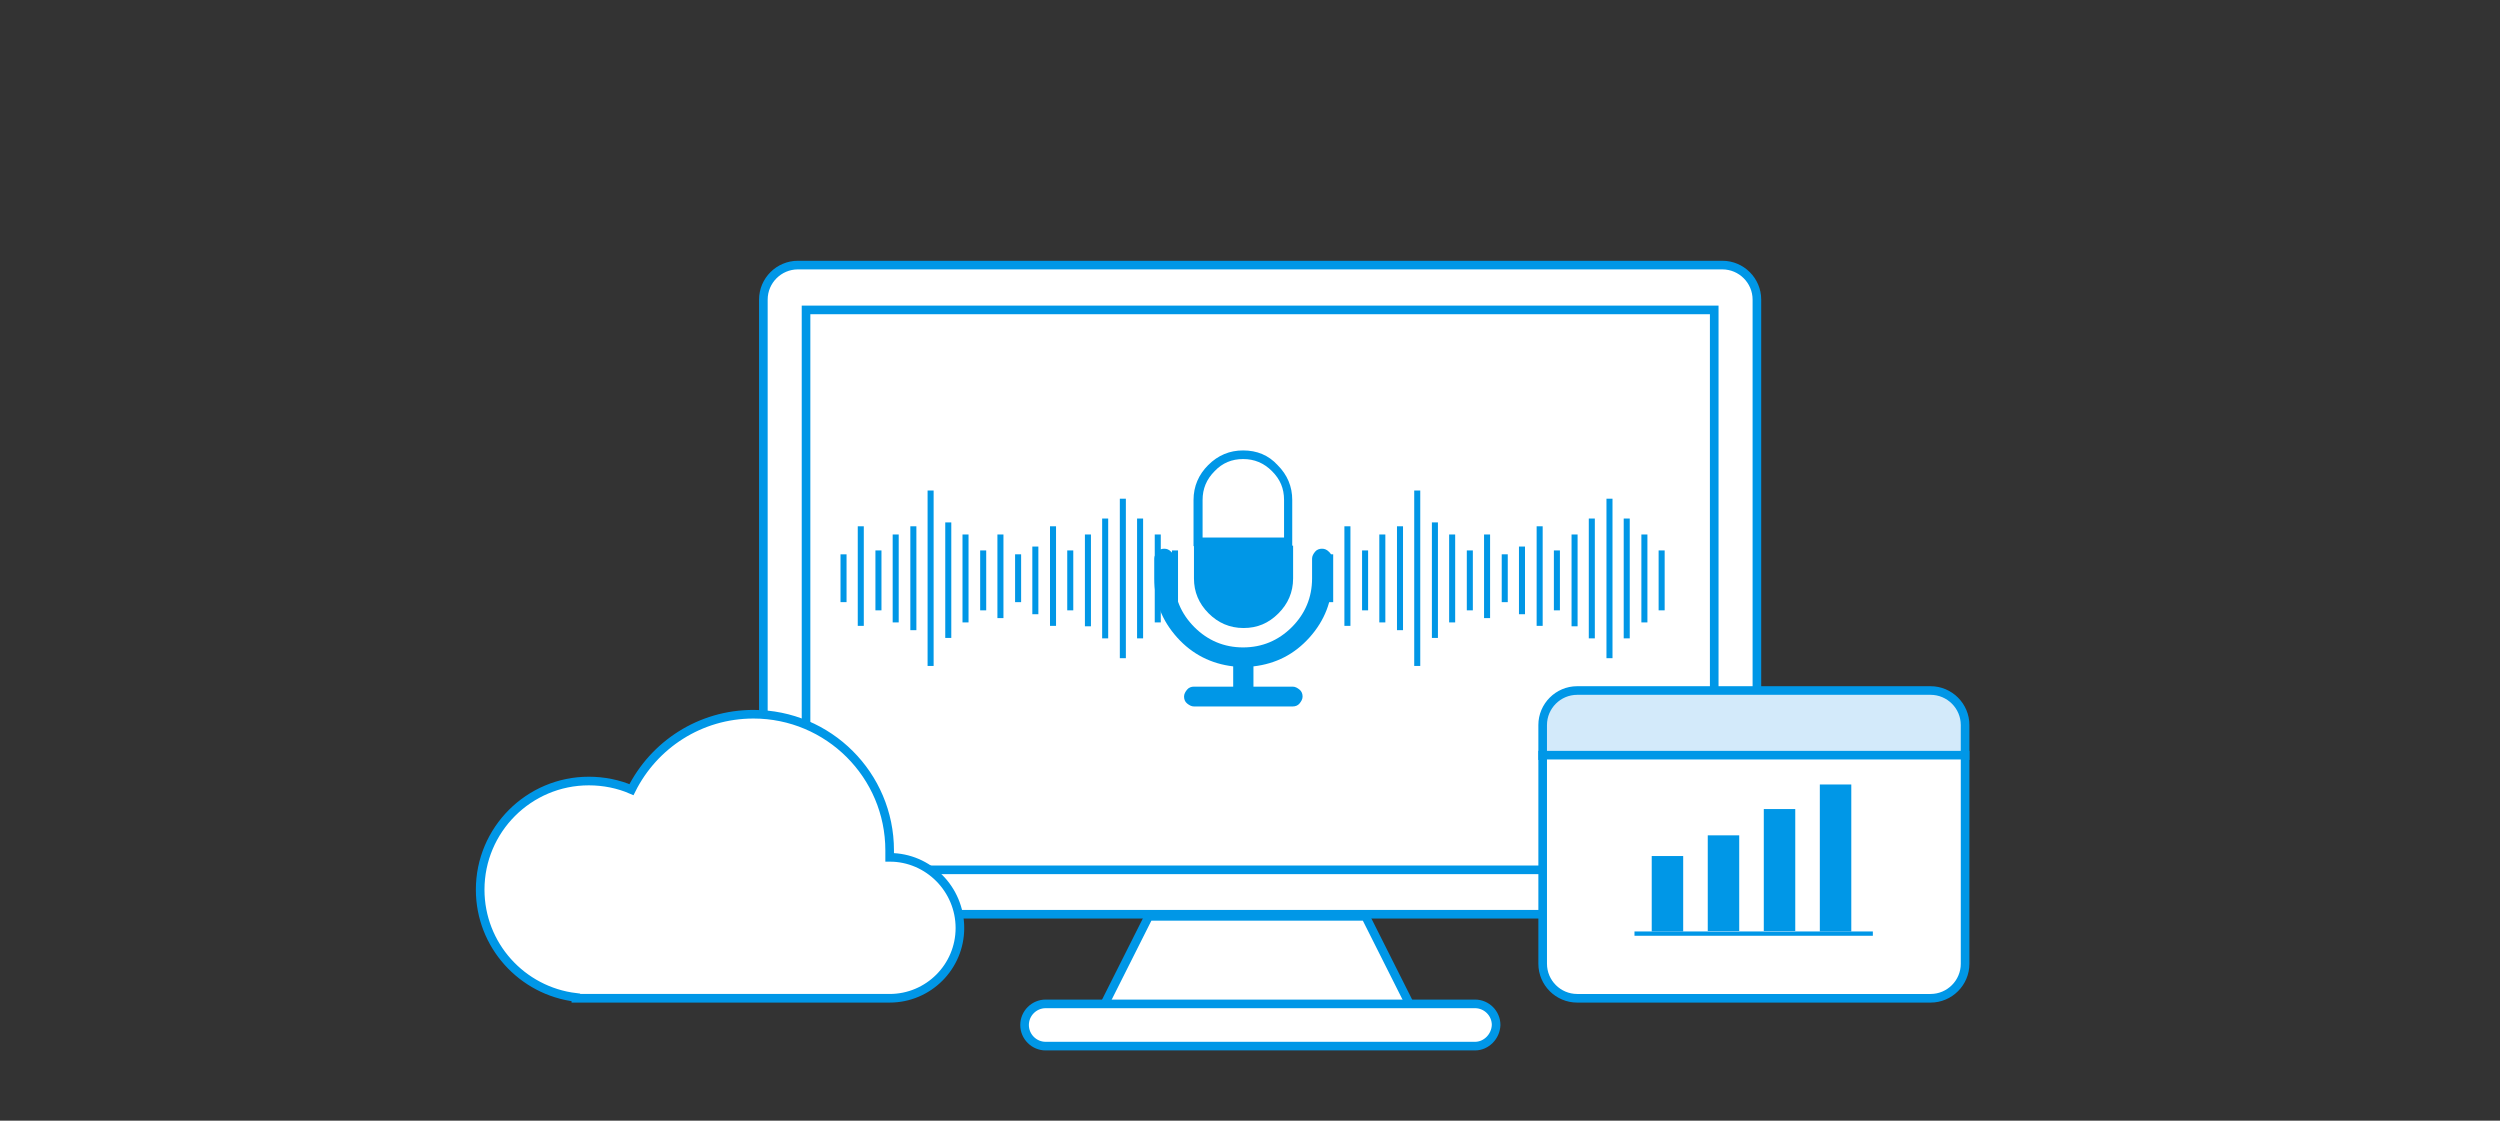 <?xml version="1.0" encoding="utf-8"?>
<!-- Generator: Adobe Illustrator 22.1.0, SVG Export Plug-In . SVG Version: 6.00 Build 0)  -->
<svg version="1.1" id="图层_1" xmlns="http://www.w3.org/2000/svg" xmlns:xlink="http://www.w3.org/1999/xlink" x="0px" y="0px"
	 viewBox="0 0 580 260" style="enable-background:new 0 0 580 260;" xml:space="preserve">
<rect x="0" y="0" width="580" height="260" fill="#333333" stroke="none"/>
<style type="text/css">
	.st0{fill:#FFFFFF;stroke:#0097E7;stroke-width:2;stroke-miterlimit:10;}
	.st1{fill:#FFFFFF;}
	.st2{fill:#D3EAFA;stroke:#0097E7;stroke-width:2;stroke-miterlimit:10;}
	.st3{fill:#0097E7;}
	.st4{fill:#0197E6;}
</style>
<g>
	<path class="st0" d="M399.6,212.1H185.1c-4.4,0-8-3.6-8-8V69.5c0-4.4,3.6-8,8-8h214.5c4.4,0,8,3.6,8,8v134.6
		C407.6,208.5,404,212.1,399.6,212.1z"/>
	<rect x="187" y="71.9" class="st0" width="210.7" height="129.9"/>
</g>
<ellipse class="st1" cx="368.1" cy="167.7" rx="3" ry="3"/>
<circle class="st1" cx="377.5" cy="167.7" r="3"/>
<circle class="st1" cx="386.9" cy="167.7" r="3"/>
<path class="st2" d="M455.9,168.2c0-4.4-3.6-8-8-8h-82c-4.4,0-8,3.6-8,8v7.1h98V168.2z"/>
<path class="st0" d="M365.9,231.6h82c4.4,0,8-3.6,8-8v-48.4h-98v48.4C357.9,228,361.5,231.6,365.9,231.6z"/>
<g>
	<rect x="383.2" y="198.6" class="st3" width="7.3" height="17.5"/>
	<rect x="396.2" y="193.8" class="st3" width="7.3" height="22.2"/>
	<rect x="409.2" y="187.7" class="st3" width="7.3" height="28.3"/>
	<rect x="422.2" y="182" class="st3" width="7.3" height="34.1"/>
	<rect x="379.2" y="216.1" class="st3" width="55.3" height="1"/>
</g>
<polyline class="st0" points="256.5,232.5 266.5,212.6 316.8,212.6 326.8,232.5 "/>
<path class="st0" d="M342.2,242.7h-99.6c-2.7,0-4.9-2.2-4.9-4.9l0,0c0-2.7,2.2-4.9,4.9-4.9h99.6c2.7,0,4.9,2.2,4.9,4.9l0,0
	C347,240.5,344.8,242.7,342.2,242.7z"/>
<path class="st0" d="M206.4,198.9L206.4,198.9c0-0.5,0-1.1,0-1.6c0-17.5-14.2-31.6-31.6-31.6c-12.4,0-23.1,7.1-28.3,17.5
	c-3-1.3-6.4-2-9.9-2c-13.9,0-25.2,11.3-25.2,25.2c0,12.9,9.7,23.5,22.2,25v0.2h72.8c9,0,16.3-7.3,16.3-16.3S215.4,198.9,206.4,198.9
	z"/>
<g>
	<path class="st4" d="M203.1,127.7h1.4v13.9h-1.4V127.7z"/>
	<path class="st4" d="M227.4,127.7h1.4v13.9h-1.4V127.7z"/>
	<path class="st4" d="M247.6,127.7h1.4v13.9h-1.4V127.7z"/>
	<path class="st4" d="M271.9,127.7h1.4v13.9h-1.4V127.7z"/>
	<path class="st4" d="M231.4,124h1.4v19.4h-1.4V124z"/>
	<path class="st4" d="M243.6,122.1h1.4v23.1h-1.4V122.1z"/>
	<path class="st4" d="M235.5,128.6h1.4v11.1h-1.4V128.6z"/>
	<path class="st4" d="M239.5,126.8h1.4v15.7h-1.4V126.8z"/>
	<path class="st4" d="M199,122.1h1.4v23.1H199V122.1z"/>
	<path class="st4" d="M195,128.6h1.4v11.1H195V128.6z"/>
	<path class="st4" d="M207.1,124h1.4v20.4h-1.4V124z"/>
	<path class="st4" d="M223.3,124h1.4v20.4h-1.4V124z"/>
	<path class="st4" d="M251.7,124h1.4v21.3h-1.4V124z"/>
	<path class="st4" d="M267.9,124h1.4v20.4h-1.4V124z"/>
	<path class="st4" d="M211.2,122.1h1.4v24.1h-1.4V122.1z"/>
	<path class="st4" d="M219.3,121.2h1.4V148h-1.4V121.2z"/>
	<path class="st4" d="M255.7,120.3h1.4v27.8h-1.4L255.7,120.3L255.7,120.3z"/>
	<path class="st4" d="M263.8,120.3h1.4v27.8h-1.4V120.3z"/>
	<path class="st4" d="M215.2,113.8h1.4v40.7h-1.4V113.8z"/>
	<path class="st4" d="M259.8,115.7h1.4v37h-1.4V115.7z"/>
</g>
<g>
	<path class="st4" d="M316,127.7h1.4v13.9H316V127.7z"/>
	<path class="st4" d="M340.3,127.7h1.4v13.9h-1.4V127.7z"/>
	<path class="st4" d="M360.5,127.7h1.4v13.9h-1.4V127.7z"/>
	<path class="st4" d="M384.8,127.7h1.4v13.9h-1.4V127.7z"/>
	<path class="st4" d="M344.3,124h1.4v19.4h-1.4V124z"/>
	<path class="st4" d="M356.5,122.1h1.4v23.1h-1.4V122.1z"/>
	<path class="st4" d="M348.4,128.6h1.4v11.1h-1.4V128.6z"/>
	<path class="st4" d="M352.4,126.8h1.4v15.7h-1.4V126.8z"/>
	<path class="st4" d="M311.9,122.1h1.4v23.1h-1.4V122.1z"/>
	<path class="st4" d="M307.9,128.6h1.4v11.1h-1.4V128.6z"/>
	<path class="st4" d="M320,124h1.4v20.4H320V124z"/>
	<path class="st4" d="M336.2,124h1.4v20.4h-1.4V124z"/>
	<path class="st4" d="M364.6,124h1.4v21.3h-1.4V124z"/>
	<path class="st4" d="M380.8,124h1.4v20.4h-1.4V124z"/>
	<path class="st4" d="M324.1,122.1h1.4v24.1h-1.4V122.1z"/>
	<path class="st4" d="M332.2,121.2h1.4V148h-1.4V121.2z"/>
	<path class="st4" d="M368.6,120.3h1.4v27.8h-1.4V120.3z"/>
	<path class="st4" d="M376.7,120.3h1.4v27.8h-1.4V120.3z"/>
	<path class="st4" d="M328.1,113.8h1.4v40.7h-1.4V113.8z"/>
	<path class="st4" d="M372.7,115.7h1.4v37h-1.4V115.7z"/>
</g>
<g>
	<path class="st3" d="M277,134.2c0,3.1,1.1,5.8,3.4,8.1c2.2,2.2,4.9,3.4,8.1,3.4s5.8-1.1,8.1-3.4c2.2-2.2,3.4-4.9,3.4-8.1v-7.6h-23
		V134.2z"/>
	<path class="st3" d="M309,129.6c0-0.6-0.2-1.2-0.7-1.6c-0.5-0.5-1-0.7-1.6-0.7s-1.2,0.2-1.6,0.7s-0.7,1-0.7,1.6v4.6
		c0,4.4-1.6,8.2-4.7,11.3s-6.9,4.7-11.3,4.7s-8.2-1.6-11.3-4.7c-3.1-3.1-4.7-6.9-4.7-11.3v-4.6c0-0.6-0.2-1.2-0.7-1.6
		c-0.5-0.5-1-0.7-1.6-0.7s-1.2,0.2-1.6,0.7s-0.7,1-0.7,1.6v4.6c0,5.3,1.8,9.8,5.3,13.7s7.9,6.1,13,6.7v4.7H277
		c-0.6,0-1.2,0.2-1.6,0.7s-0.7,1-0.7,1.6s0.2,1.2,0.7,1.6s1,0.7,1.6,0.7h22.9c0.6,0,1.2-0.2,1.6-0.7s0.7-1,0.7-1.6s-0.2-1.2-0.7-1.6
		s-1-0.7-1.6-0.7h-9.1v-4.7c5.2-0.6,9.5-2.8,13-6.7s5.3-8.5,5.3-13.7L309,129.6L309,129.6z"/>
	<g>
		<path class="st3" d="M288.4,106.5c2.6,0,4.8,0.9,6.7,2.8c1.9,1.9,2.8,4,2.8,6.7v8.7H279V116c0-2.6,0.9-4.8,2.8-6.7
			C283.6,107.4,285.8,106.5,288.4,106.5 M288.4,104.5c-3.1,0-5.8,1.1-8.1,3.4c-2.2,2.2-3.4,4.9-3.4,8.1v10.7h22.9V116
			c0-3.1-1.1-5.8-3.4-8.1C294.3,105.6,291.6,104.5,288.4,104.5L288.4,104.5z"/>
	</g>
</g>
</svg>
